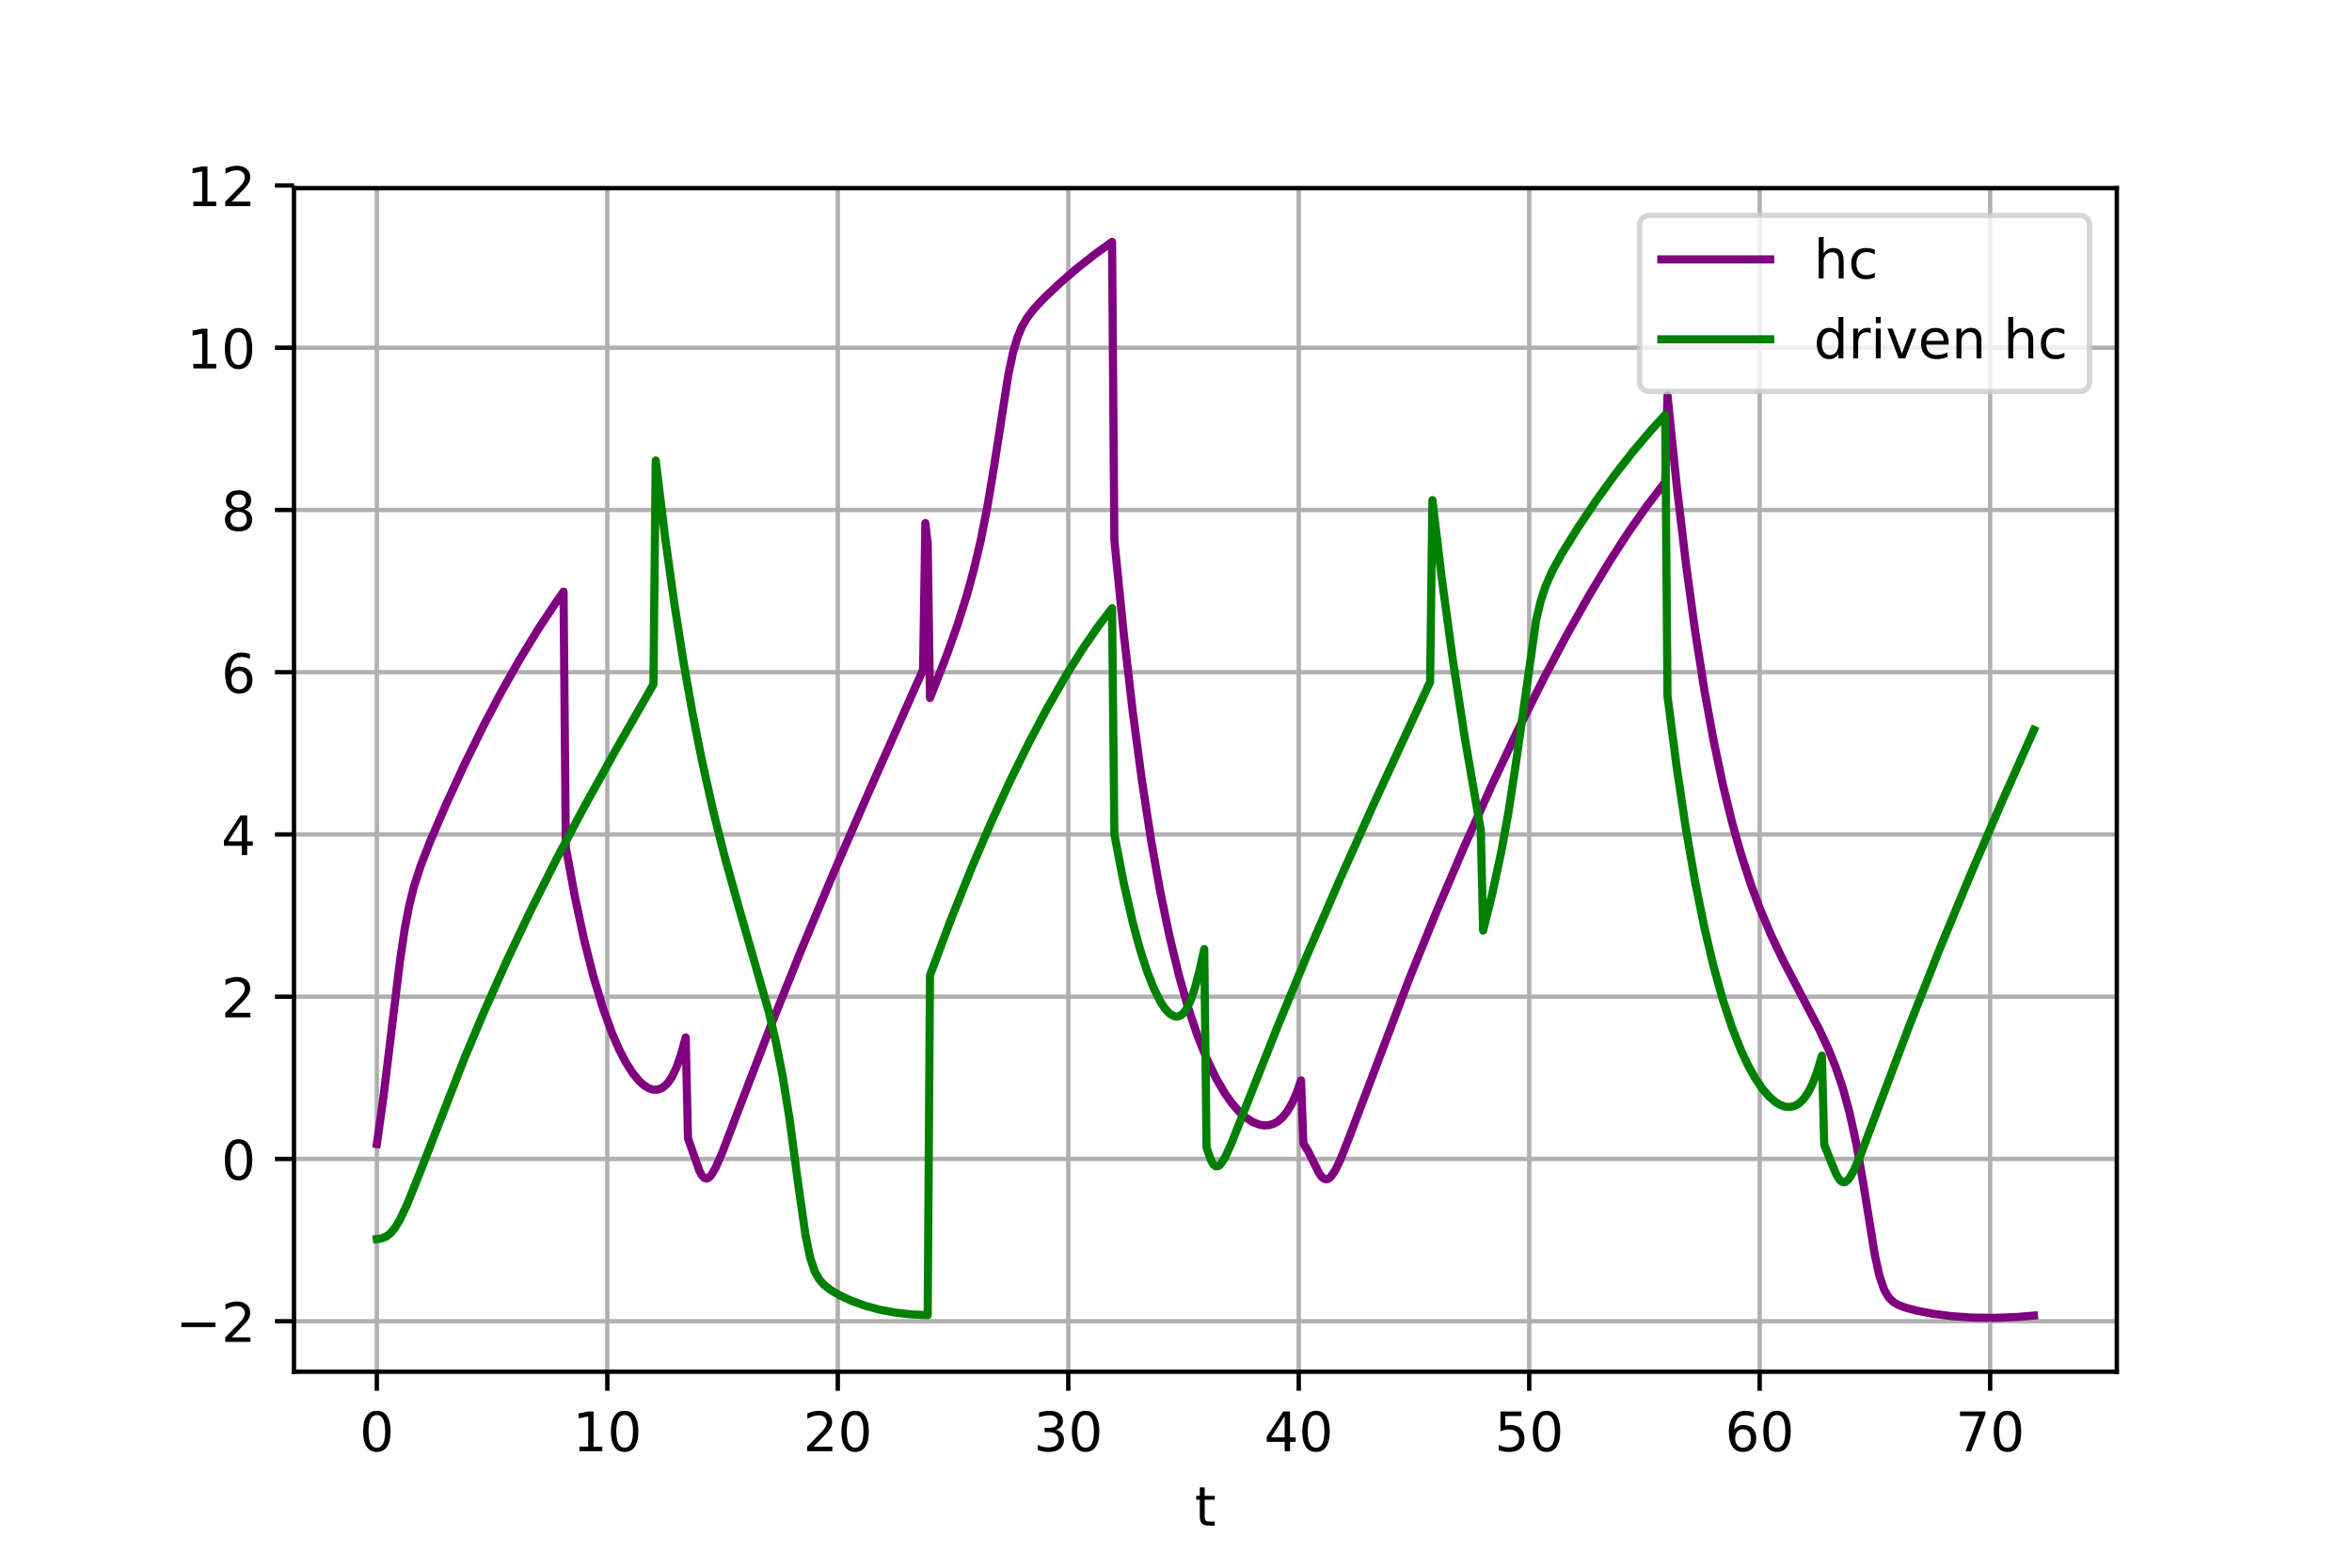 <?xml version="1.0" encoding="utf-8" standalone="no"?>
<!DOCTYPE svg PUBLIC "-//W3C//DTD SVG 1.1//EN"
  "http://www.w3.org/Graphics/SVG/1.1/DTD/svg11.dtd">
<!-- Created with matplotlib (http://matplotlib.org/) -->
<svg height="288pt" version="1.1" viewBox="0 0 432 288" width="432pt" xmlns="http://www.w3.org/2000/svg" xmlns:xlink="http://www.w3.org/1999/xlink">
 <defs>
  <style type="text/css">
*{stroke-linecap:butt;stroke-linejoin:round;}
  </style>
 </defs>
 <g id="figure_1">
  <g id="patch_1">
   <path d="M 0 288 
L 432 288 
L 432 0 
L 0 0 
z
" style="fill:#ffffff;"/>
  </g>
  <g id="axes_1">
   <g id="patch_2">
    <path d="M 54 252 
L 388.8 252 
L 388.8 34.56 
L 54 34.56 
z
" style="fill:#ffffff;"/>
   </g>
   <g id="matplotlib.axis_1">
    <g id="xtick_1">
     <g id="line2d_1">
      <path clip-path="url(#p71f9f387f6)" d="M 69.218 252 
L 69.218 34.56 
" style="fill:none;stroke:#b0b0b0;stroke-linecap:square;stroke-width:0.8;"/>
     </g>
     <g id="line2d_2">
      <defs>
       <path d="M 0 0 
L 0 3.5 
" id="m1e85af581a" style="stroke:#000000;stroke-width:0.8;"/>
      </defs>
      <g>
       <use style="stroke:#000000;stroke-width:0.8;" x="69.218" xlink:href="#m1e85af581a" y="252"/>
      </g>
     </g>
     <g id="text_1">
      <!-- 0 -->
      <defs>
       <path d="M 31.781 66.406 
Q 24.172 66.406 20.328 58.906 
Q 16.5 51.422 16.5 36.375 
Q 16.5 21.391 20.328 13.891 
Q 24.172 6.391 31.781 6.391 
Q 39.453 6.391 43.281 13.891 
Q 47.125 21.391 47.125 36.375 
Q 47.125 51.422 43.281 58.906 
Q 39.453 66.406 31.781 66.406 
M 31.781 74.219 
Q 44.047 74.219 50.516 64.516 
Q 56.984 54.828 56.984 36.375 
Q 56.984 17.969 50.516 8.266 
Q 44.047 -1.422 31.781 -1.422 
Q 19.531 -1.422 13.062 8.266 
Q 6.594 17.969 6.594 36.375 
Q 6.594 54.828 13.062 64.516 
Q 19.531 74.219 31.781 74.219 
" id="DejaVuSans-30"/>
      </defs>
      <g transform="translate(66.037 266.598)scale(0.1 -0.1)">
       <use xlink:href="#DejaVuSans-30"/>
      </g>
     </g>
    </g>
    <g id="xtick_2">
     <g id="line2d_3">
      <path clip-path="url(#p71f9f387f6)" d="M 111.55 252 
L 111.55 34.56 
" style="fill:none;stroke:#b0b0b0;stroke-linecap:square;stroke-width:0.8;"/>
     </g>
     <g id="line2d_4">
      <g>
       <use style="stroke:#000000;stroke-width:0.8;" x="111.55" xlink:href="#m1e85af581a" y="252"/>
      </g>
     </g>
     <g id="text_2">
      <!-- 10 -->
      <defs>
       <path d="M 12.406 8.297 
L 28.516 8.297 
L 28.516 63.922 
L 10.984 60.406 
L 10.984 69.391 
L 28.422 72.906 
L 38.281 72.906 
L 38.281 8.297 
L 54.391 8.297 
L 54.391 0 
L 12.406 0 
z
" id="DejaVuSans-31"/>
      </defs>
      <g transform="translate(105.187 266.598)scale(0.1 -0.1)">
       <use xlink:href="#DejaVuSans-31"/>
       <use x="63.623" xlink:href="#DejaVuSans-30"/>
      </g>
     </g>
    </g>
    <g id="xtick_3">
     <g id="line2d_5">
      <path clip-path="url(#p71f9f387f6)" d="M 153.881 252 
L 153.881 34.56 
" style="fill:none;stroke:#b0b0b0;stroke-linecap:square;stroke-width:0.8;"/>
     </g>
     <g id="line2d_6">
      <g>
       <use style="stroke:#000000;stroke-width:0.8;" x="153.881" xlink:href="#m1e85af581a" y="252"/>
      </g>
     </g>
     <g id="text_3">
      <!-- 20 -->
      <defs>
       <path d="M 19.188 8.297 
L 53.609 8.297 
L 53.609 0 
L 7.328 0 
L 7.328 8.297 
Q 12.938 14.109 22.625 23.891 
Q 32.328 33.688 34.812 36.531 
Q 39.547 41.844 41.422 45.531 
Q 43.312 49.219 43.312 52.781 
Q 43.312 58.594 39.234 62.25 
Q 35.156 65.922 28.609 65.922 
Q 23.969 65.922 18.812 64.312 
Q 13.672 62.703 7.812 59.422 
L 7.812 69.391 
Q 13.766 71.781 18.938 73 
Q 24.125 74.219 28.422 74.219 
Q 39.75 74.219 46.484 68.547 
Q 53.219 62.891 53.219 53.422 
Q 53.219 48.922 51.531 44.891 
Q 49.859 40.875 45.406 35.406 
Q 44.188 33.984 37.641 27.219 
Q 31.109 20.453 19.188 8.297 
" id="DejaVuSans-32"/>
      </defs>
      <g transform="translate(147.519 266.598)scale(0.1 -0.1)">
       <use xlink:href="#DejaVuSans-32"/>
       <use x="63.623" xlink:href="#DejaVuSans-30"/>
      </g>
     </g>
    </g>
    <g id="xtick_4">
     <g id="line2d_7">
      <path clip-path="url(#p71f9f387f6)" d="M 196.213 252 
L 196.213 34.56 
" style="fill:none;stroke:#b0b0b0;stroke-linecap:square;stroke-width:0.8;"/>
     </g>
     <g id="line2d_8">
      <g>
       <use style="stroke:#000000;stroke-width:0.8;" x="196.213" xlink:href="#m1e85af581a" y="252"/>
      </g>
     </g>
     <g id="text_4">
      <!-- 30 -->
      <defs>
       <path d="M 40.578 39.312 
Q 47.656 37.797 51.625 33 
Q 55.609 28.219 55.609 21.188 
Q 55.609 10.406 48.188 4.484 
Q 40.766 -1.422 27.094 -1.422 
Q 22.516 -1.422 17.656 -0.516 
Q 12.797 0.391 7.625 2.203 
L 7.625 11.719 
Q 11.719 9.328 16.594 8.109 
Q 21.484 6.891 26.812 6.891 
Q 36.078 6.891 40.938 10.547 
Q 45.797 14.203 45.797 21.188 
Q 45.797 27.641 41.281 31.266 
Q 36.766 34.906 28.719 34.906 
L 20.219 34.906 
L 20.219 43.016 
L 29.109 43.016 
Q 36.375 43.016 40.234 45.922 
Q 44.094 48.828 44.094 54.297 
Q 44.094 59.906 40.109 62.906 
Q 36.141 65.922 28.719 65.922 
Q 24.656 65.922 20.016 65.031 
Q 15.375 64.156 9.812 62.312 
L 9.812 71.094 
Q 15.438 72.656 20.344 73.438 
Q 25.25 74.219 29.594 74.219 
Q 40.828 74.219 47.359 69.109 
Q 53.906 64.016 53.906 55.328 
Q 53.906 49.266 50.438 45.094 
Q 46.969 40.922 40.578 39.312 
" id="DejaVuSans-33"/>
      </defs>
      <g transform="translate(189.85 266.598)scale(0.1 -0.1)">
       <use xlink:href="#DejaVuSans-33"/>
       <use x="63.623" xlink:href="#DejaVuSans-30"/>
      </g>
     </g>
    </g>
    <g id="xtick_5">
     <g id="line2d_9">
      <path clip-path="url(#p71f9f387f6)" d="M 238.544 252 
L 238.544 34.56 
" style="fill:none;stroke:#b0b0b0;stroke-linecap:square;stroke-width:0.8;"/>
     </g>
     <g id="line2d_10">
      <g>
       <use style="stroke:#000000;stroke-width:0.8;" x="238.544" xlink:href="#m1e85af581a" y="252"/>
      </g>
     </g>
     <g id="text_5">
      <!-- 40 -->
      <defs>
       <path d="M 37.797 64.312 
L 12.891 25.391 
L 37.797 25.391 
z
M 35.203 72.906 
L 47.609 72.906 
L 47.609 25.391 
L 58.016 25.391 
L 58.016 17.188 
L 47.609 17.188 
L 47.609 0 
L 37.797 0 
L 37.797 17.188 
L 4.891 17.188 
L 4.891 26.703 
z
" id="DejaVuSans-34"/>
      </defs>
      <g transform="translate(232.182 266.598)scale(0.1 -0.1)">
       <use xlink:href="#DejaVuSans-34"/>
       <use x="63.623" xlink:href="#DejaVuSans-30"/>
      </g>
     </g>
    </g>
    <g id="xtick_6">
     <g id="line2d_11">
      <path clip-path="url(#p71f9f387f6)" d="M 280.876 252 
L 280.876 34.56 
" style="fill:none;stroke:#b0b0b0;stroke-linecap:square;stroke-width:0.8;"/>
     </g>
     <g id="line2d_12">
      <g>
       <use style="stroke:#000000;stroke-width:0.8;" x="280.876" xlink:href="#m1e85af581a" y="252"/>
      </g>
     </g>
     <g id="text_6">
      <!-- 50 -->
      <defs>
       <path d="M 10.797 72.906 
L 49.516 72.906 
L 49.516 64.594 
L 19.828 64.594 
L 19.828 46.734 
Q 21.969 47.469 24.109 47.828 
Q 26.266 48.188 28.422 48.188 
Q 40.625 48.188 47.75 41.5 
Q 54.891 34.812 54.891 23.391 
Q 54.891 11.625 47.562 5.094 
Q 40.234 -1.422 26.906 -1.422 
Q 22.312 -1.422 17.547 -0.641 
Q 12.797 0.141 7.719 1.703 
L 7.719 11.625 
Q 12.109 9.234 16.797 8.062 
Q 21.484 6.891 26.703 6.891 
Q 35.156 6.891 40.078 11.328 
Q 45.016 15.766 45.016 23.391 
Q 45.016 31 40.078 35.438 
Q 35.156 39.891 26.703 39.891 
Q 22.75 39.891 18.812 39.016 
Q 14.891 38.141 10.797 36.281 
z
" id="DejaVuSans-35"/>
      </defs>
      <g transform="translate(274.513 266.598)scale(0.1 -0.1)">
       <use xlink:href="#DejaVuSans-35"/>
       <use x="63.623" xlink:href="#DejaVuSans-30"/>
      </g>
     </g>
    </g>
    <g id="xtick_7">
     <g id="line2d_13">
      <path clip-path="url(#p71f9f387f6)" d="M 323.207 252 
L 323.207 34.56 
" style="fill:none;stroke:#b0b0b0;stroke-linecap:square;stroke-width:0.8;"/>
     </g>
     <g id="line2d_14">
      <g>
       <use style="stroke:#000000;stroke-width:0.8;" x="323.207" xlink:href="#m1e85af581a" y="252"/>
      </g>
     </g>
     <g id="text_7">
      <!-- 60 -->
      <defs>
       <path d="M 33.016 40.375 
Q 26.375 40.375 22.484 35.828 
Q 18.609 31.297 18.609 23.391 
Q 18.609 15.531 22.484 10.953 
Q 26.375 6.391 33.016 6.391 
Q 39.656 6.391 43.531 10.953 
Q 47.406 15.531 47.406 23.391 
Q 47.406 31.297 43.531 35.828 
Q 39.656 40.375 33.016 40.375 
M 52.594 71.297 
L 52.594 62.312 
Q 48.875 64.062 45.094 64.984 
Q 41.312 65.922 37.594 65.922 
Q 27.828 65.922 22.672 59.328 
Q 17.531 52.734 16.797 39.406 
Q 19.672 43.656 24.016 45.922 
Q 28.375 48.188 33.594 48.188 
Q 44.578 48.188 50.953 41.516 
Q 57.328 34.859 57.328 23.391 
Q 57.328 12.156 50.688 5.359 
Q 44.047 -1.422 33.016 -1.422 
Q 20.359 -1.422 13.672 8.266 
Q 6.984 17.969 6.984 36.375 
Q 6.984 53.656 15.188 63.938 
Q 23.391 74.219 37.203 74.219 
Q 40.922 74.219 44.703 73.484 
Q 48.484 72.75 52.594 71.297 
" id="DejaVuSans-36"/>
      </defs>
      <g transform="translate(316.845 266.598)scale(0.1 -0.1)">
       <use xlink:href="#DejaVuSans-36"/>
       <use x="63.623" xlink:href="#DejaVuSans-30"/>
      </g>
     </g>
    </g>
    <g id="xtick_8">
     <g id="line2d_15">
      <path clip-path="url(#p71f9f387f6)" d="M 365.539 252 
L 365.539 34.56 
" style="fill:none;stroke:#b0b0b0;stroke-linecap:square;stroke-width:0.8;"/>
     </g>
     <g id="line2d_16">
      <g>
       <use style="stroke:#000000;stroke-width:0.8;" x="365.539" xlink:href="#m1e85af581a" y="252"/>
      </g>
     </g>
     <g id="text_8">
      <!-- 70 -->
      <defs>
       <path d="M 8.203 72.906 
L 55.078 72.906 
L 55.078 68.703 
L 28.609 0 
L 18.312 0 
L 43.219 64.594 
L 8.203 64.594 
z
" id="DejaVuSans-37"/>
      </defs>
      <g transform="translate(359.176 266.598)scale(0.1 -0.1)">
       <use xlink:href="#DejaVuSans-37"/>
       <use x="63.623" xlink:href="#DejaVuSans-30"/>
      </g>
     </g>
    </g>
    <g id="text_9">
     <!-- t -->
     <defs>
      <path d="M 18.312 70.219 
L 18.312 54.688 
L 36.812 54.688 
L 36.812 47.703 
L 18.312 47.703 
L 18.312 18.016 
Q 18.312 11.328 20.141 9.422 
Q 21.969 7.516 27.594 7.516 
L 36.812 7.516 
L 36.812 0 
L 27.594 0 
Q 17.188 0 13.234 3.875 
Q 9.281 7.766 9.281 18.016 
L 9.281 47.703 
L 2.688 47.703 
L 2.688 54.688 
L 9.281 54.688 
L 9.281 70.219 
z
" id="DejaVuSans-74"/>
     </defs>
     <g transform="translate(219.44 280.277)scale(0.1 -0.1)">
      <use xlink:href="#DejaVuSans-74"/>
     </g>
    </g>
   </g>
   <g id="matplotlib.axis_2">
    <g id="ytick_1">
     <g id="line2d_17">
      <path clip-path="url(#p71f9f387f6)" d="M 54 242.718 
L 388.8 242.718 
" style="fill:none;stroke:#b0b0b0;stroke-linecap:square;stroke-width:0.8;"/>
     </g>
     <g id="line2d_18">
      <defs>
       <path d="M 0 0 
L -3.5 0 
" id="mba7ffe0c40" style="stroke:#000000;stroke-width:0.8;"/>
      </defs>
      <g>
       <use style="stroke:#000000;stroke-width:0.8;" x="54" xlink:href="#mba7ffe0c40" y="242.718"/>
      </g>
     </g>
     <g id="text_10">
      <!-- −2 -->
      <defs>
       <path d="M 10.594 35.5 
L 73.188 35.5 
L 73.188 27.203 
L 10.594 27.203 
z
" id="DejaVuSans-2212"/>
      </defs>
      <g transform="translate(32.258 246.517)scale(0.1 -0.1)">
       <use xlink:href="#DejaVuSans-2212"/>
       <use x="83.789" xlink:href="#DejaVuSans-32"/>
      </g>
     </g>
    </g>
    <g id="ytick_2">
     <g id="line2d_19">
      <path clip-path="url(#p71f9f387f6)" d="M 54 212.911 
L 388.8 212.911 
" style="fill:none;stroke:#b0b0b0;stroke-linecap:square;stroke-width:0.8;"/>
     </g>
     <g id="line2d_20">
      <g>
       <use style="stroke:#000000;stroke-width:0.8;" x="54" xlink:href="#mba7ffe0c40" y="212.911"/>
      </g>
     </g>
     <g id="text_11">
      <!-- 0 -->
      <g transform="translate(40.638 216.71)scale(0.1 -0.1)">
       <use xlink:href="#DejaVuSans-30"/>
      </g>
     </g>
    </g>
    <g id="ytick_3">
     <g id="line2d_21">
      <path clip-path="url(#p71f9f387f6)" d="M 54 183.104 
L 388.8 183.104 
" style="fill:none;stroke:#b0b0b0;stroke-linecap:square;stroke-width:0.8;"/>
     </g>
     <g id="line2d_22">
      <g>
       <use style="stroke:#000000;stroke-width:0.8;" x="54" xlink:href="#mba7ffe0c40" y="183.104"/>
      </g>
     </g>
     <g id="text_12">
      <!-- 2 -->
      <g transform="translate(40.638 186.904)scale(0.1 -0.1)">
       <use xlink:href="#DejaVuSans-32"/>
      </g>
     </g>
    </g>
    <g id="ytick_4">
     <g id="line2d_23">
      <path clip-path="url(#p71f9f387f6)" d="M 54 153.298 
L 388.8 153.298 
" style="fill:none;stroke:#b0b0b0;stroke-linecap:square;stroke-width:0.8;"/>
     </g>
     <g id="line2d_24">
      <g>
       <use style="stroke:#000000;stroke-width:0.8;" x="54" xlink:href="#mba7ffe0c40" y="153.298"/>
      </g>
     </g>
     <g id="text_13">
      <!-- 4 -->
      <g transform="translate(40.638 157.097)scale(0.1 -0.1)">
       <use xlink:href="#DejaVuSans-34"/>
      </g>
     </g>
    </g>
    <g id="ytick_5">
     <g id="line2d_25">
      <path clip-path="url(#p71f9f387f6)" d="M 54 123.491 
L 388.8 123.491 
" style="fill:none;stroke:#b0b0b0;stroke-linecap:square;stroke-width:0.8;"/>
     </g>
     <g id="line2d_26">
      <g>
       <use style="stroke:#000000;stroke-width:0.8;" x="54" xlink:href="#mba7ffe0c40" y="123.491"/>
      </g>
     </g>
     <g id="text_14">
      <!-- 6 -->
      <g transform="translate(40.638 127.29)scale(0.1 -0.1)">
       <use xlink:href="#DejaVuSans-36"/>
      </g>
     </g>
    </g>
    <g id="ytick_6">
     <g id="line2d_27">
      <path clip-path="url(#p71f9f387f6)" d="M 54 93.684 
L 388.8 93.684 
" style="fill:none;stroke:#b0b0b0;stroke-linecap:square;stroke-width:0.8;"/>
     </g>
     <g id="line2d_28">
      <g>
       <use style="stroke:#000000;stroke-width:0.8;" x="54" xlink:href="#mba7ffe0c40" y="93.684"/>
      </g>
     </g>
     <g id="text_15">
      <!-- 8 -->
      <defs>
       <path d="M 31.781 34.625 
Q 24.75 34.625 20.719 30.859 
Q 16.703 27.094 16.703 20.516 
Q 16.703 13.922 20.719 10.156 
Q 24.75 6.391 31.781 6.391 
Q 38.812 6.391 42.859 10.172 
Q 46.922 13.969 46.922 20.516 
Q 46.922 27.094 42.891 30.859 
Q 38.875 34.625 31.781 34.625 
M 21.922 38.812 
Q 15.578 40.375 12.031 44.719 
Q 8.5 49.078 8.5 55.328 
Q 8.5 64.062 14.719 69.141 
Q 20.953 74.219 31.781 74.219 
Q 42.672 74.219 48.875 69.141 
Q 55.078 64.062 55.078 55.328 
Q 55.078 49.078 51.531 44.719 
Q 48 40.375 41.703 38.812 
Q 48.828 37.156 52.797 32.312 
Q 56.781 27.484 56.781 20.516 
Q 56.781 9.906 50.312 4.234 
Q 43.844 -1.422 31.781 -1.422 
Q 19.734 -1.422 13.25 4.234 
Q 6.781 9.906 6.781 20.516 
Q 6.781 27.484 10.781 32.312 
Q 14.797 37.156 21.922 38.812 
M 18.312 54.391 
Q 18.312 48.734 21.844 45.562 
Q 25.391 42.391 31.781 42.391 
Q 38.141 42.391 41.719 45.562 
Q 45.312 48.734 45.312 54.391 
Q 45.312 60.062 41.719 63.234 
Q 38.141 66.406 31.781 66.406 
Q 25.391 66.406 21.844 63.234 
Q 18.312 60.062 18.312 54.391 
" id="DejaVuSans-38"/>
      </defs>
      <g transform="translate(40.638 97.483)scale(0.1 -0.1)">
       <use xlink:href="#DejaVuSans-38"/>
      </g>
     </g>
    </g>
    <g id="ytick_7">
     <g id="line2d_29">
      <path clip-path="url(#p71f9f387f6)" d="M 54 63.877 
L 388.8 63.877 
" style="fill:none;stroke:#b0b0b0;stroke-linecap:square;stroke-width:0.8;"/>
     </g>
     <g id="line2d_30">
      <g>
       <use style="stroke:#000000;stroke-width:0.8;" x="54" xlink:href="#mba7ffe0c40" y="63.877"/>
      </g>
     </g>
     <g id="text_16">
      <!-- 10 -->
      <g transform="translate(34.275 67.677)scale(0.1 -0.1)">
       <use xlink:href="#DejaVuSans-31"/>
       <use x="63.623" xlink:href="#DejaVuSans-30"/>
      </g>
     </g>
    </g>
    <g id="ytick_8">
     <g id="line2d_31">
      <path clip-path="url(#p71f9f387f6)" d="M 54 34.071 
L 388.8 34.071 
" style="fill:none;stroke:#b0b0b0;stroke-linecap:square;stroke-width:0.8;"/>
     </g>
     <g id="line2d_32">
      <g>
       <use style="stroke:#000000;stroke-width:0.8;" x="54" xlink:href="#mba7ffe0c40" y="34.071"/>
      </g>
     </g>
     <g id="text_17">
      <!-- 12 -->
      <g transform="translate(34.275 37.87)scale(0.1 -0.1)">
       <use xlink:href="#DejaVuSans-31"/>
       <use x="63.623" xlink:href="#DejaVuSans-32"/>
      </g>
     </g>
    </g>
   </g>
   <g id="line2d_33">
    <path clip-path="url(#p71f9f387f6)" d="M 69.218 210.179 
L 70.488 201.097 
L 72.181 187.072 
L 73.451 176.631 
L 74.298 170.874 
L 75.145 166.416 
L 75.991 163.018 
L 77.261 159.073 
L 78.954 154.706 
L 81.918 147.806 
L 85.304 140.448 
L 88.691 133.558 
L 92.077 127.122 
L 95.464 121.132 
L 98.85 115.586 
L 102.237 110.49 
L 103.507 108.697 
L 103.93 155.697 
L 105.623 164.899 
L 107.317 172.767 
L 109.01 179.453 
L 110.703 185.084 
L 112.396 189.761 
L 113.666 192.689 
L 114.936 195.146 
L 116.206 197.14 
L 117.476 198.667 
L 118.323 199.414 
L 119.169 199.929 
L 120.016 200.19 
L 120.863 200.166 
L 121.709 199.814 
L 122.556 199.075 
L 123.403 197.872 
L 124.249 196.111 
L 125.096 193.7 
L 125.942 190.586 
L 126.366 209.14 
L 128.482 215.147 
L 128.906 215.915 
L 129.329 216.377 
L 129.752 216.517 
L 130.176 216.356 
L 130.599 215.934 
L 131.446 214.517 
L 132.715 211.598 
L 135.679 203.818 
L 141.605 188.368 
L 147.108 174.664 
L 153.035 160.522 
L 159.808 144.981 
L 169.544 123.025 
L 169.967 96.095 
L 170.391 99.821 
L 170.814 128.228 
L 173.777 120.659 
L 175.894 114.711 
L 177.587 109.332 
L 178.857 104.704 
L 180.127 99.308 
L 181.397 92.858 
L 182.667 85.177 
L 185.207 68.819 
L 186.053 64.81 
L 186.9 61.935 
L 187.746 59.932 
L 188.593 58.472 
L 189.863 56.8 
L 191.556 54.972 
L 194.519 52.151 
L 197.906 49.225 
L 201.293 46.564 
L 204.256 44.444 
L 204.679 99.231 
L 206.372 116.161 
L 208.066 130.84 
L 209.759 143.549 
L 211.452 154.533 
L 213.145 164.008 
L 214.839 172.159 
L 216.532 179.148 
L 218.225 185.114 
L 219.918 190.179 
L 221.612 194.443 
L 223.305 197.993 
L 224.998 200.895 
L 226.268 202.679 
L 227.538 204.142 
L 228.808 205.29 
L 230.078 206.121 
L 231.348 206.619 
L 232.195 206.752 
L 233.041 206.706 
L 233.888 206.462 
L 234.734 205.99 
L 235.581 205.251 
L 236.428 204.194 
L 237.274 202.759 
L 238.121 200.876 
L 238.968 198.482 
L 239.391 210.051 
L 240.238 211.429 
L 242.354 215.65 
L 242.777 216.212 
L 243.201 216.555 
L 243.624 216.657 
L 244.047 216.517 
L 244.471 216.152 
L 245.317 214.878 
L 246.164 213.103 
L 247.857 208.842 
L 258.863 179.756 
L 263.943 167.244 
L 269.023 155.34 
L 274.103 144.035 
L 278.759 134.2 
L 283.416 124.884 
L 287.649 116.885 
L 291.882 109.366 
L 295.692 103.043 
L 299.078 97.811 
L 302.465 92.983 
L 305.428 89.119 
L 305.851 88.596 
L 306.275 72.66 
L 307.968 89.186 
L 309.661 103.541 
L 311.354 115.988 
L 313.048 126.762 
L 314.741 136.071 
L 316.434 144.106 
L 318.128 151.041 
L 319.821 157.039 
L 321.514 162.253 
L 323.207 166.824 
L 325.324 171.835 
L 327.44 176.281 
L 330.404 181.965 
L 334.214 189.248 
L 335.907 192.912 
L 337.177 196.072 
L 338.447 199.808 
L 339.717 204.413 
L 340.987 210.25 
L 342.256 217.537 
L 344.373 230.645 
L 345.22 234.449 
L 346.066 236.919 
L 346.913 238.359 
L 347.76 239.187 
L 348.606 239.699 
L 349.876 240.201 
L 351.993 240.77 
L 354.956 241.339 
L 358.342 241.778 
L 362.152 242.05 
L 366.385 242.109 
L 370.619 241.935 
L 373.582 241.682 
L 373.582 241.682 
" style="fill:none;stroke:#800080;stroke-linecap:square;stroke-width:1.5;"/>
   </g>
   <g id="line2d_34">
    <path clip-path="url(#p71f9f387f6)" d="M 69.218 227.624 
L 70.065 227.508 
L 70.911 227.186 
L 71.758 226.529 
L 72.605 225.481 
L 73.451 224.062 
L 74.721 221.396 
L 76.838 216.159 
L 85.304 194.413 
L 89.114 185.381 
L 93.347 175.933 
L 97.58 167.034 
L 102.237 157.782 
L 107.317 148.204 
L 113.243 137.531 
L 120.016 125.729 
L 120.439 84.594 
L 122.133 98.462 
L 123.826 110.686 
L 125.519 121.492 
L 127.212 131.08 
L 128.906 139.629 
L 131.022 149.102 
L 133.139 157.505 
L 135.679 166.598 
L 141.182 185.788 
L 142.452 191.154 
L 143.722 197.538 
L 144.992 205.4 
L 146.685 218.09 
L 147.955 226.949 
L 148.801 231.039 
L 149.648 233.574 
L 150.495 235.075 
L 151.341 236.032 
L 152.611 237.02 
L 154.305 238.004 
L 156.421 238.981 
L 158.961 239.9 
L 161.501 240.588 
L 164.464 241.144 
L 167.427 241.471 
L 170.391 241.599 
L 170.814 179.172 
L 174.624 169.008 
L 178.434 159.493 
L 182.243 150.615 
L 185.63 143.25 
L 189.016 136.374 
L 192.403 129.988 
L 195.789 124.098 
L 198.753 119.367 
L 201.716 115.058 
L 204.256 111.741 
L 204.679 153.26 
L 206.372 162.096 
L 208.066 169.511 
L 209.336 174.206 
L 210.605 178.192 
L 211.875 181.475 
L 213.145 184.037 
L 213.992 185.317 
L 214.839 186.22 
L 215.685 186.699 
L 216.109 186.76 
L 216.532 186.689 
L 216.955 186.475 
L 217.379 186.103 
L 217.802 185.561 
L 218.648 183.909 
L 219.495 181.431 
L 220.342 178.152 
L 221.188 174.362 
L 221.612 210.858 
L 222.458 213.21 
L 222.882 213.919 
L 223.305 214.262 
L 223.728 214.253 
L 224.152 213.942 
L 224.998 212.656 
L 226.268 209.843 
L 229.231 202.293 
L 234.734 188.395 
L 240.238 175.109 
L 246.164 161.401 
L 252.514 147.272 
L 262.673 125.278 
L 263.097 91.883 
L 264.79 106.058 
L 266.906 121.671 
L 269.023 135.408 
L 271.563 150.141 
L 271.986 152.477 
L 272.409 170.963 
L 274.103 164.129 
L 275.796 156.231 
L 277.066 149.204 
L 278.336 140.886 
L 282.146 113.944 
L 282.992 110.383 
L 283.839 107.789 
L 285.109 104.903 
L 286.802 101.816 
L 289.765 97.034 
L 293.152 91.987 
L 296.538 87.303 
L 299.925 82.969 
L 303.311 78.98 
L 305.851 76.212 
L 306.275 127.868 
L 307.968 140.966 
L 309.661 152.279 
L 311.354 162.026 
L 313.048 170.397 
L 314.741 177.557 
L 316.434 183.645 
L 318.128 188.78 
L 319.821 193.059 
L 321.091 195.755 
L 322.361 198.037 
L 323.631 199.921 
L 324.901 201.413 
L 326.171 202.506 
L 327.017 203.002 
L 327.864 203.296 
L 328.71 203.37 
L 329.557 203.195 
L 330.404 202.733 
L 331.25 201.933 
L 332.097 200.73 
L 332.944 199.043 
L 333.79 196.792 
L 334.637 193.919 
L 335.06 210.292 
L 336.33 213.462 
L 337.177 215.528 
L 337.6 216.329 
L 338.023 216.889 
L 338.447 217.171 
L 338.87 217.17 
L 339.293 216.904 
L 339.717 216.41 
L 340.563 214.914 
L 341.833 211.941 
L 344.796 204.053 
L 350.723 188.349 
L 356.226 174.44 
L 361.729 161.135 
L 367.655 147.39 
L 373.582 134.096 
L 373.582 134.096 
" style="fill:none;stroke:#008000;stroke-linecap:square;stroke-width:1.5;"/>
   </g>
   <g id="patch_3">
    <path d="M 54 252 
L 54 34.56 
" style="fill:none;stroke:#000000;stroke-linecap:square;stroke-linejoin:miter;stroke-width:0.8;"/>
   </g>
   <g id="patch_4">
    <path d="M 388.8 252 
L 388.8 34.56 
" style="fill:none;stroke:#000000;stroke-linecap:square;stroke-linejoin:miter;stroke-width:0.8;"/>
   </g>
   <g id="patch_5">
    <path d="M 54 252 
L 388.8 252 
" style="fill:none;stroke:#000000;stroke-linecap:square;stroke-linejoin:miter;stroke-width:0.8;"/>
   </g>
   <g id="patch_6">
    <path d="M 54 34.56 
L 388.8 34.56 
" style="fill:none;stroke:#000000;stroke-linecap:square;stroke-linejoin:miter;stroke-width:0.8;"/>
   </g>
   <g id="legend_1">
    <g id="patch_7">
     <path d="M 303.139 71.916 
L 381.8 71.916 
Q 383.8 71.916 383.8 69.916 
L 383.8 41.56 
Q 383.8 39.56 381.8 39.56 
L 303.139 39.56 
Q 301.139 39.56 301.139 41.56 
L 301.139 69.916 
Q 301.139 71.916 303.139 71.916 
z
" style="fill:#ffffff;opacity:0.8;stroke:#cccccc;stroke-linejoin:miter;"/>
    </g>
    <g id="line2d_35">
     <path d="M 305.139 47.658 
L 325.139 47.658 
" style="fill:none;stroke:#800080;stroke-linecap:square;stroke-width:1.5;"/>
    </g>
    <g id="line2d_36"/>
    <g id="text_18">
     <!-- hc -->
     <defs>
      <path d="M 54.891 33.016 
L 54.891 0 
L 45.906 0 
L 45.906 32.719 
Q 45.906 40.484 42.875 44.328 
Q 39.844 48.188 33.797 48.188 
Q 26.516 48.188 22.312 43.547 
Q 18.109 38.922 18.109 30.906 
L 18.109 0 
L 9.078 0 
L 9.078 75.984 
L 18.109 75.984 
L 18.109 46.188 
Q 21.344 51.125 25.703 53.562 
Q 30.078 56 35.797 56 
Q 45.219 56 50.047 50.172 
Q 54.891 44.344 54.891 33.016 
" id="DejaVuSans-68"/>
      <path d="M 48.781 52.594 
L 48.781 44.188 
Q 44.969 46.297 41.141 47.344 
Q 37.312 48.391 33.406 48.391 
Q 24.656 48.391 19.812 42.844 
Q 14.984 37.312 14.984 27.297 
Q 14.984 17.281 19.812 11.734 
Q 24.656 6.203 33.406 6.203 
Q 37.312 6.203 41.141 7.25 
Q 44.969 8.297 48.781 10.406 
L 48.781 2.094 
Q 45.016 0.344 40.984 -0.531 
Q 36.969 -1.422 32.422 -1.422 
Q 20.062 -1.422 12.781 6.344 
Q 5.516 14.109 5.516 27.297 
Q 5.516 40.672 12.859 48.328 
Q 20.219 56 33.016 56 
Q 37.156 56 41.109 55.141 
Q 45.062 54.297 48.781 52.594 
" id="DejaVuSans-63"/>
     </defs>
     <g transform="translate(333.139 51.158)scale(0.1 -0.1)">
      <use xlink:href="#DejaVuSans-68"/>
      <use x="63.379" xlink:href="#DejaVuSans-63"/>
     </g>
    </g>
    <g id="line2d_37">
     <path d="M 305.139 62.337 
L 325.139 62.337 
" style="fill:none;stroke:#008000;stroke-linecap:square;stroke-width:1.5;"/>
    </g>
    <g id="line2d_38"/>
    <g id="text_19">
     <!-- driven hc -->
     <defs>
      <path d="M 45.406 46.391 
L 45.406 75.984 
L 54.391 75.984 
L 54.391 0 
L 45.406 0 
L 45.406 8.203 
Q 42.578 3.328 38.25 0.953 
Q 33.938 -1.422 27.875 -1.422 
Q 17.969 -1.422 11.734 6.484 
Q 5.516 14.406 5.516 27.297 
Q 5.516 40.188 11.734 48.094 
Q 17.969 56 27.875 56 
Q 33.938 56 38.25 53.625 
Q 42.578 51.266 45.406 46.391 
M 14.797 27.297 
Q 14.797 17.391 18.875 11.75 
Q 22.953 6.109 30.078 6.109 
Q 37.203 6.109 41.297 11.75 
Q 45.406 17.391 45.406 27.297 
Q 45.406 37.203 41.297 42.844 
Q 37.203 48.484 30.078 48.484 
Q 22.953 48.484 18.875 42.844 
Q 14.797 37.203 14.797 27.297 
" id="DejaVuSans-64"/>
      <path d="M 41.109 46.297 
Q 39.594 47.172 37.812 47.578 
Q 36.031 48 33.891 48 
Q 26.266 48 22.188 43.047 
Q 18.109 38.094 18.109 28.812 
L 18.109 0 
L 9.078 0 
L 9.078 54.688 
L 18.109 54.688 
L 18.109 46.188 
Q 20.953 51.172 25.484 53.578 
Q 30.031 56 36.531 56 
Q 37.453 56 38.578 55.875 
Q 39.703 55.766 41.062 55.516 
z
" id="DejaVuSans-72"/>
      <path d="M 9.422 54.688 
L 18.406 54.688 
L 18.406 0 
L 9.422 0 
z
M 9.422 75.984 
L 18.406 75.984 
L 18.406 64.594 
L 9.422 64.594 
z
" id="DejaVuSans-69"/>
      <path d="M 2.984 54.688 
L 12.5 54.688 
L 29.594 8.797 
L 46.688 54.688 
L 56.203 54.688 
L 35.688 0 
L 23.484 0 
z
" id="DejaVuSans-76"/>
      <path d="M 56.203 29.594 
L 56.203 25.203 
L 14.891 25.203 
Q 15.484 15.922 20.484 11.062 
Q 25.484 6.203 34.422 6.203 
Q 39.594 6.203 44.453 7.469 
Q 49.312 8.734 54.109 11.281 
L 54.109 2.781 
Q 49.266 0.734 44.188 -0.344 
Q 39.109 -1.422 33.891 -1.422 
Q 20.797 -1.422 13.156 6.188 
Q 5.516 13.812 5.516 26.812 
Q 5.516 40.234 12.766 48.109 
Q 20.016 56 32.328 56 
Q 43.359 56 49.781 48.891 
Q 56.203 41.797 56.203 29.594 
M 47.219 32.234 
Q 47.125 39.594 43.094 43.984 
Q 39.062 48.391 32.422 48.391 
Q 24.906 48.391 20.391 44.141 
Q 15.875 39.891 15.188 32.172 
z
" id="DejaVuSans-65"/>
      <path d="M 54.891 33.016 
L 54.891 0 
L 45.906 0 
L 45.906 32.719 
Q 45.906 40.484 42.875 44.328 
Q 39.844 48.188 33.797 48.188 
Q 26.516 48.188 22.312 43.547 
Q 18.109 38.922 18.109 30.906 
L 18.109 0 
L 9.078 0 
L 9.078 54.688 
L 18.109 54.688 
L 18.109 46.188 
Q 21.344 51.125 25.703 53.562 
Q 30.078 56 35.797 56 
Q 45.219 56 50.047 50.172 
Q 54.891 44.344 54.891 33.016 
" id="DejaVuSans-6e"/>
      <path id="DejaVuSans-20"/>
     </defs>
     <g transform="translate(333.139 65.837)scale(0.1 -0.1)">
      <use xlink:href="#DejaVuSans-64"/>
      <use x="63.477" xlink:href="#DejaVuSans-72"/>
      <use x="104.59" xlink:href="#DejaVuSans-69"/>
      <use x="132.373" xlink:href="#DejaVuSans-76"/>
      <use x="191.553" xlink:href="#DejaVuSans-65"/>
      <use x="253.076" xlink:href="#DejaVuSans-6e"/>
      <use x="316.455" xlink:href="#DejaVuSans-20"/>
      <use x="348.242" xlink:href="#DejaVuSans-68"/>
      <use x="411.621" xlink:href="#DejaVuSans-63"/>
     </g>
    </g>
   </g>
  </g>
 </g>
 <defs>
  <clipPath id="p71f9f387f6">
   <rect height="217.44" width="334.8" x="54" y="34.56"/>
  </clipPath>
 </defs>
</svg>
